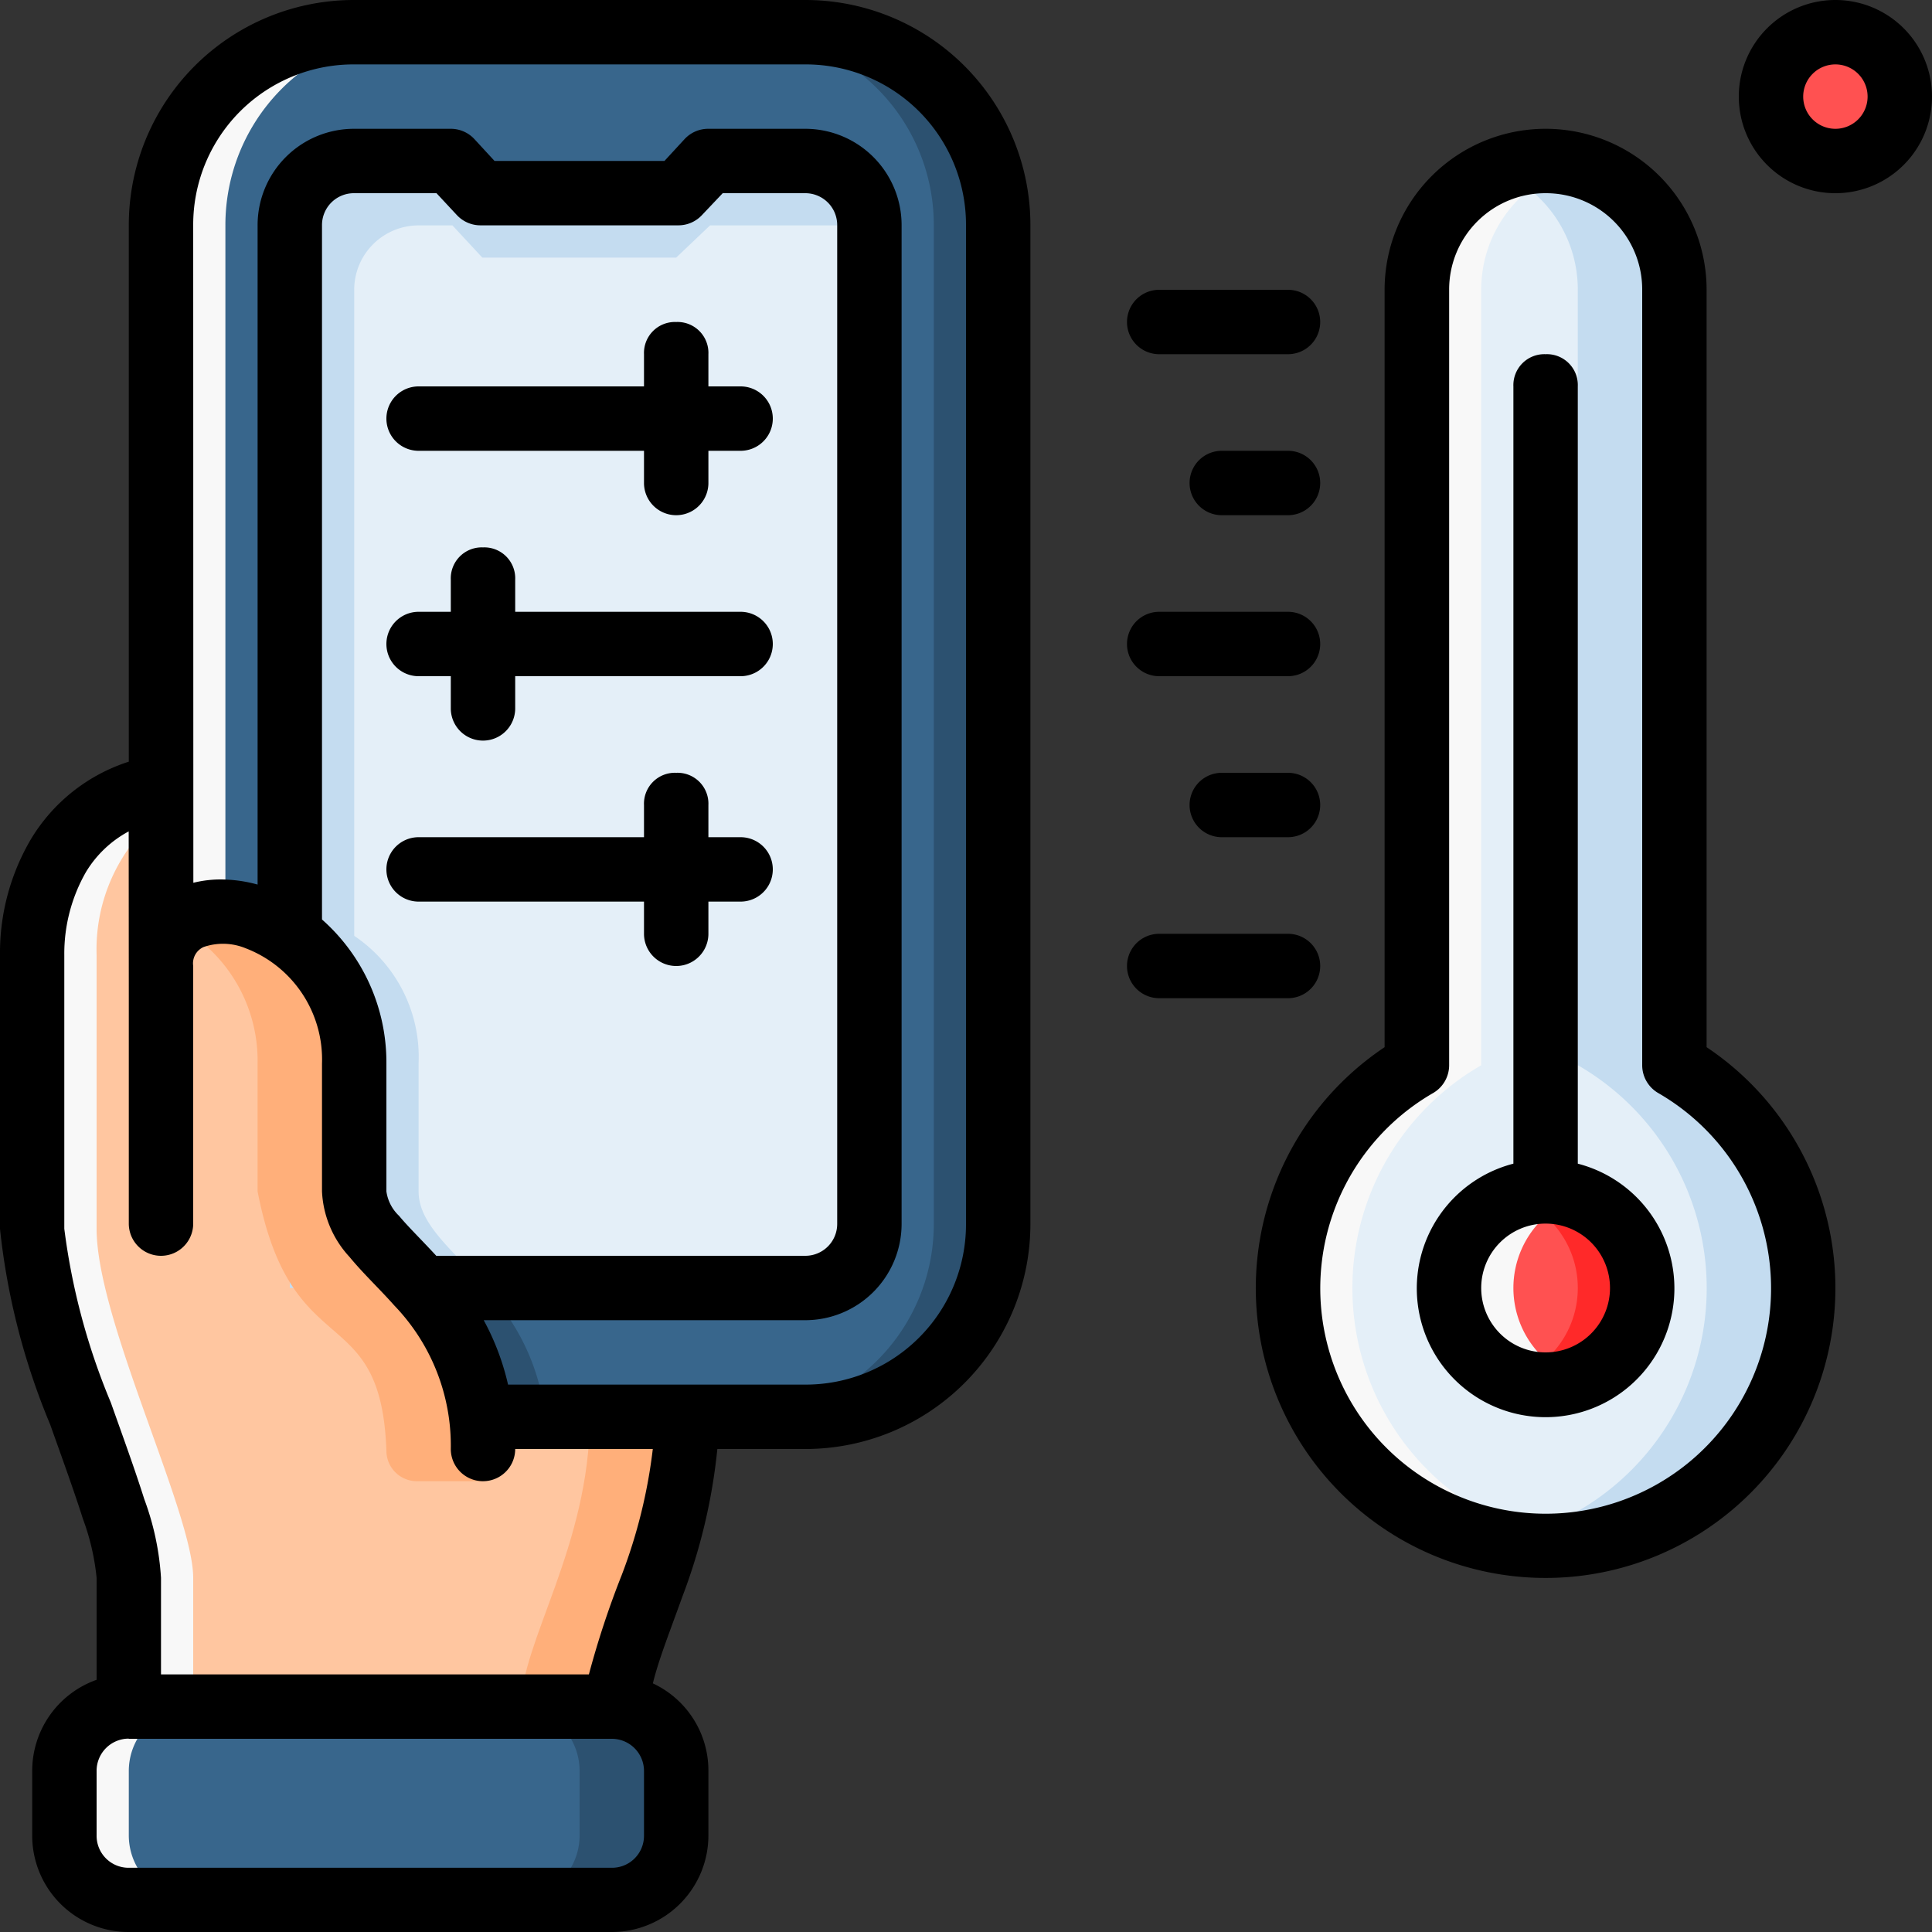 <svg xmlns="http://www.w3.org/2000/svg" xmlns:xlink="http://www.w3.org/1999/xlink" width="54" height="54" viewBox="0 0 54 54">
  <rect x="0" y="0" width="54" height="54" fill="#333333" stroke="none"/>
  <defs>
    <clipPath id="clip-path">
      <rect id="Rectángulo_35846" data-name="Rectángulo 35846" width="54" height="54" transform="translate(-2659 2688)" fill="#fff" stroke="#707070" stroke-width="1"/>
    </clipPath>
  </defs>
  <g id="_122" data-name="122" transform="translate(2659 -2688)" clip-path="url(#clip-path)">
    <g id="layer2" transform="translate(-2660.8 2686.2)">
      <path id="path5012" d="M15.3,41.4h9A5.388,5.388,0,0,0,29.7,36V8.1a5.388,5.388,0,0,0-5.4-5.4H11.7A5.388,5.388,0,0,0,6.3,8.1V41.4Z" fill="#38668c"/>
      <path id="path5014" d="M9.773,27.281A1.5,1.5,0,0,0,8.1,28.8V41.4h8.942c-.448-3.72-3.542-4.628-3.542-6.3V31.5a4.061,4.061,0,0,0-3.727-4.219Z" fill="#2c5170"/>
      <path id="path5016" d="M24.3,37.8A1.8,1.8,0,0,0,26.1,36V8.1a1.8,1.8,0,0,0-1.8-1.8H21.6l-.945.9H15.235L14.4,6.3H11.7A1.8,1.8,0,0,0,9.9,8.1V37.8Z" fill="#e4eff8"/>
      <path id="path5018" d="M11.7,6.3A1.8,1.8,0,0,0,9.9,8.1V37.8h1.8V9.9a1.8,1.8,0,0,1,1.8-1.8h.946l.835.9H20.7l.946-.9H26.1a1.8,1.8,0,0,0-1.8-1.8H21.6l-.946.9H15.235L14.4,6.3Z" fill="#c4dcf0"/>
      <path id="path5020" d="M11.7,2.7A5.388,5.388,0,0,0,6.3,8.1V28.8c0-1.057.81-1.555,1.8-1.508V8.1a5.388,5.388,0,0,1,5.4-5.4Z" fill="#f8f8f8"/>
      <path id="path5022" d="M22.5,2.7a5.388,5.388,0,0,1,5.4,5.4V36a5.388,5.388,0,0,1-5.4,5.4h1.8A5.388,5.388,0,0,0,29.7,36V8.1a5.388,5.388,0,0,0-5.4-5.4Z" fill="#2c5170"/>
      <path id="rect5024" d="M5.4,49.5H18.9a1.8,1.8,0,0,1,1.8,1.8v1.8a1.8,1.8,0,0,1-1.8,1.8H5.4a1.8,1.8,0,0,1-1.8-1.8V51.3a1.8,1.8,0,0,1,1.8-1.8Z" fill="#38668c"/>
      <path id="path5026" d="M16.2,49.5A1.8,1.8,0,0,1,18,51.3v1.8a1.8,1.8,0,0,1-1.8,1.8h2.7a1.8,1.8,0,0,0,1.8-1.8V51.3a1.8,1.8,0,0,0-1.8-1.8Z" fill="#2c5170"/>
      <path id="path5028" d="M15.3,42.3c-.01-4.491-3.6-5.4-3.6-7.2V31.5c-.136-4.5-5.4-5.4-5.4-2.7V42.3Z" fill="#ffc6a0"/>
      <path id="path5030" d="M20.7,41.4h-9A5.388,5.388,0,0,1,6.3,36V23.79H6.265A4.509,4.509,0,0,0,2.7,28.49v7.657C2.7,38.7,5.4,44.1,5.4,45.9v3.6H19.06c0-1.8,1.93-4.5,1.93-8.128Z" fill="#ffc6a0"/>
      <path id="path5032" d="M2.7,28.491v7.657C2.7,38.7,5.4,44.1,5.4,45.9v3.6H7.2V45.9c0-1.8-2.7-7.2-2.7-9.752V28.491a4.88,4.88,0,0,1,1.8-3.943l-.017-.758a4.508,4.508,0,0,0-3.582,4.7Z" fill="#f8f8f8"/>
      <path id="path5036" d="M20.99,41.372l-.29.027H18.288c-.01,3.613-1.928,6.3-1.928,8.1h2.7c0-1.8,1.93-4.5,1.93-8.128Z" fill="#ffaf7a"/>
      <path id="circle5038" d="M54.9,4.5a1.8,1.8,0,1,1-1.8-1.8,1.8,1.8,0,0,1,1.8,1.8Z" fill="#ff5151"/>
      <path id="path5041" d="M45,6.3a3.592,3.592,0,0,0-3.6,3.6V31.575a7.2,7.2,0,1,0,7.2,0V9.9A3.592,3.592,0,0,0,45,6.3Z" fill="#e4eff8"/>
      <path id="path5044" d="M45,6.3a3.592,3.592,0,0,0-3.6,3.6V31.575A7.193,7.193,0,0,0,45,45a7.079,7.079,0,0,0,.9-.062,7.189,7.189,0,0,1-2.7-13.363V9.9a3.583,3.583,0,0,1,2.7-3.475A3.6,3.6,0,0,0,45,6.3Z" fill="#f8f8f8"/>
      <path id="path5046" d="M45,6.3a3.6,3.6,0,0,0-1.35.264A3.589,3.589,0,0,1,45.9,9.9V31.572a7.193,7.193,0,0,1-2.25,13.3,7.195,7.195,0,0,0,4.95-13.3V9.9A3.592,3.592,0,0,0,45,6.3Z" fill="#c4dcf0"/>
      <path id="path5048" d="M47.7,37.8A2.7,2.7,0,1,1,45,35.1,2.7,2.7,0,0,1,47.7,37.8Z" fill="#ff5151"/>
      <path id="path5050" d="M45,35.1a2.68,2.68,0,0,1,.9.165,2.685,2.685,0,0,0,0,5.07A2.7,2.7,0,1,1,45,35.1Z" fill="#f8f8f8"/>
      <path id="path5053" d="M5.4,49.5a1.8,1.8,0,0,0-1.8,1.8v1.8a1.8,1.8,0,0,0,1.8,1.8H7.2a1.8,1.8,0,0,1-1.8-1.8V51.3a1.8,1.8,0,0,1,1.8-1.8Z" fill="#f8f8f8"/>
      <path id="path5055" d="M9.9,27.292V37.8h5.483c-.927-1.07-1.883-1.771-1.883-2.7V31.5A4.076,4.076,0,0,0,9.9,27.292Z" fill="#c4dcf0"/>
      <path id="path5058" d="M15.3,41.354a.831.831,0,0,0-.135-.434C14.521,37.6,11.7,36.7,11.7,35.1V31.5a4.061,4.061,0,0,0-3.727-4.219,1.812,1.812,0,0,0-1.2.4A4.3,4.3,0,0,1,9,31.5v3.6c.952,4.92,3.447,2.97,3.6,7.246a.852.852,0,0,0,.854.854H15.3Z" fill="#ffaf7a"/>
      <path id="path5060" d="M45,35.1a2.68,2.68,0,0,0-.9.165,2.685,2.685,0,0,1,0,5.07A2.7,2.7,0,1,0,45,35.1Z" fill="#ff2929"/>
      <path id="path6715" d="M11.7,1.8A6.291,6.291,0,0,0,5.4,8.1l0,14.989A4.959,4.959,0,0,0,2.67,25.246a6.265,6.265,0,0,0-.87,3.243v7.659a19.458,19.458,0,0,0,1.4,5.462c.339.951.672,1.869.916,2.638A6.6,6.6,0,0,1,4.5,45.9v2.851A2.7,2.7,0,0,0,2.7,51.3v1.8a2.694,2.694,0,0,0,2.7,2.7H18.9a2.7,2.7,0,0,0,2.7-2.7V51.3a2.687,2.687,0,0,0-1.552-2.449c.156-.652.491-1.494.826-2.429A16.08,16.08,0,0,0,21.85,42.3H24.3A6.291,6.291,0,0,0,30.6,36c0-9.11,0-19.455,0-27.9a6.291,6.291,0,0,0-6.3-6.3Zm41.4,0a2.7,2.7,0,1,0,2.7,2.7,2.7,2.7,0,0,0-2.7-2.7Zm0,1.8a.9.9,0,1,1-.9.9A.9.9,0,0,1,53.1,3.6Zm-28.8,0a4.481,4.481,0,0,1,4.5,4.5c0,9.8,0,18.453,0,27.9a4.481,4.481,0,0,1-4.5,4.5H16a7.022,7.022,0,0,0-.68-1.8H24.3A2.694,2.694,0,0,0,27,36c0-9.11,0-19.455,0-27.9a2.694,2.694,0,0,0-2.7-2.7H21.6a.9.9,0,0,0-.664.286l-.564.612h-4.75l-.564-.612A.9.9,0,0,0,14.4,5.4H11.7A2.694,2.694,0,0,0,9,8.1L9,26.524a3.913,3.913,0,0,0-1.028-.143,3.162,3.162,0,0,0-.768.093L7.2,8.1a4.481,4.481,0,0,1,4.5-4.5ZM40.5,9.9V31.069a8.1,8.1,0,1,0,9,0V9.9a4.5,4.5,0,0,0-9,0ZM14,7.2l.571.613a.9.9,0,0,0,.657.285h5.534a.9.9,0,0,0,.657-.285L22,7.2h2.3a.891.891,0,0,1,.9.9c0,9.084,0,19.3,0,27.9a.891.891,0,0,1-.9.9H13.994c-.4-.435-.8-.825-1.039-1.116A1.16,1.16,0,0,1,12.6,35.1V31.5a5.327,5.327,0,0,0-1.8-4l0-19.4a.891.891,0,0,1,.9-.9Zm31,0a2.691,2.691,0,0,1,2.7,2.7V31.57a.9.9,0,0,0,.445.779,6.3,6.3,0,1,1-6.286,0,.9.9,0,0,0,.445-.779V9.9A2.691,2.691,0,0,1,45,7.2ZM34.2,9.9a.9.9,0,1,0,0,1.8h3.6a.9.9,0,1,0,0-1.8Zm-13.5.9a.865.865,0,0,0-.9.9v.9H13.5a.9.9,0,1,0,0,1.8h6.3v.9a.9.9,0,0,0,1.8,0v-.9h.9a.9.9,0,1,0,0-1.8h-.9v-.9a.864.864,0,0,0-.9-.9Zm24.3.9a.865.865,0,0,0-.9.9V34.325a3.6,3.6,0,1,0,1.8,0V12.6a.864.864,0,0,0-.9-.9Zm-9.051,2.7a.9.9,0,0,0,0,1.8H37.8a.9.9,0,1,0,0-1.8ZM15.3,17.1a.865.865,0,0,0-.9.9v.9h-.9a.9.9,0,1,0,0,1.8h.9v.9a.9.9,0,1,0,1.8,0v-.9h6.3a.9.9,0,1,0,0-1.8H16.2V18a.864.864,0,0,0-.9-.9Zm18.9,1.8a.9.9,0,1,0,0,1.8h3.6a.9.9,0,1,0,0-1.8ZM20.7,23.4a.864.864,0,0,0-.9.9v.9H13.5a.9.9,0,1,0,0,1.8h6.3v.9a.9.9,0,0,0,1.8,0V27h.9a.9.9,0,1,0,0-1.8h-.9v-.9a.864.864,0,0,0-.9-.9Zm15.249,0a.9.9,0,1,0,0,1.8H37.8a.9.9,0,1,0,0-1.8ZM5.4,29.7V36a.9.9,0,1,0,1.8,0V28.8a.5.5,0,0,1,.292-.531,1.666,1.666,0,0,1,1.171.034A3.329,3.329,0,0,1,10.8,31.525V35.1a2.885,2.885,0,0,0,.766,1.828c.393.476.838.891,1.255,1.361A5.648,5.648,0,0,1,14.4,42.3a.9.9,0,1,0,1.8,0h3.846a14.687,14.687,0,0,1-.868,3.521A25.079,25.079,0,0,0,18.26,48.6H6.3V45.9a7.642,7.642,0,0,0-.468-2.2c-.262-.829-.6-1.756-.935-2.7a18.614,18.614,0,0,1-1.3-4.857V28.489a4.6,4.6,0,0,1,.6-2.306,3.106,3.106,0,0,1,1.2-1.145Zm28.8-1.8a.9.9,0,1,0,0,1.8h3.6a.9.9,0,1,0,0-1.8ZM45,36a1.8,1.8,0,1,1-1.8,1.8A1.8,1.8,0,0,1,45,36ZM5.4,50.4H18.9a.9.9,0,0,1,.9.905v1.8a.894.894,0,0,1-.9.9H5.4a.894.894,0,0,1-.9-.9V51.3a.9.9,0,0,1,.9-.905Z"/>
    </g>
  </g>
</svg>
